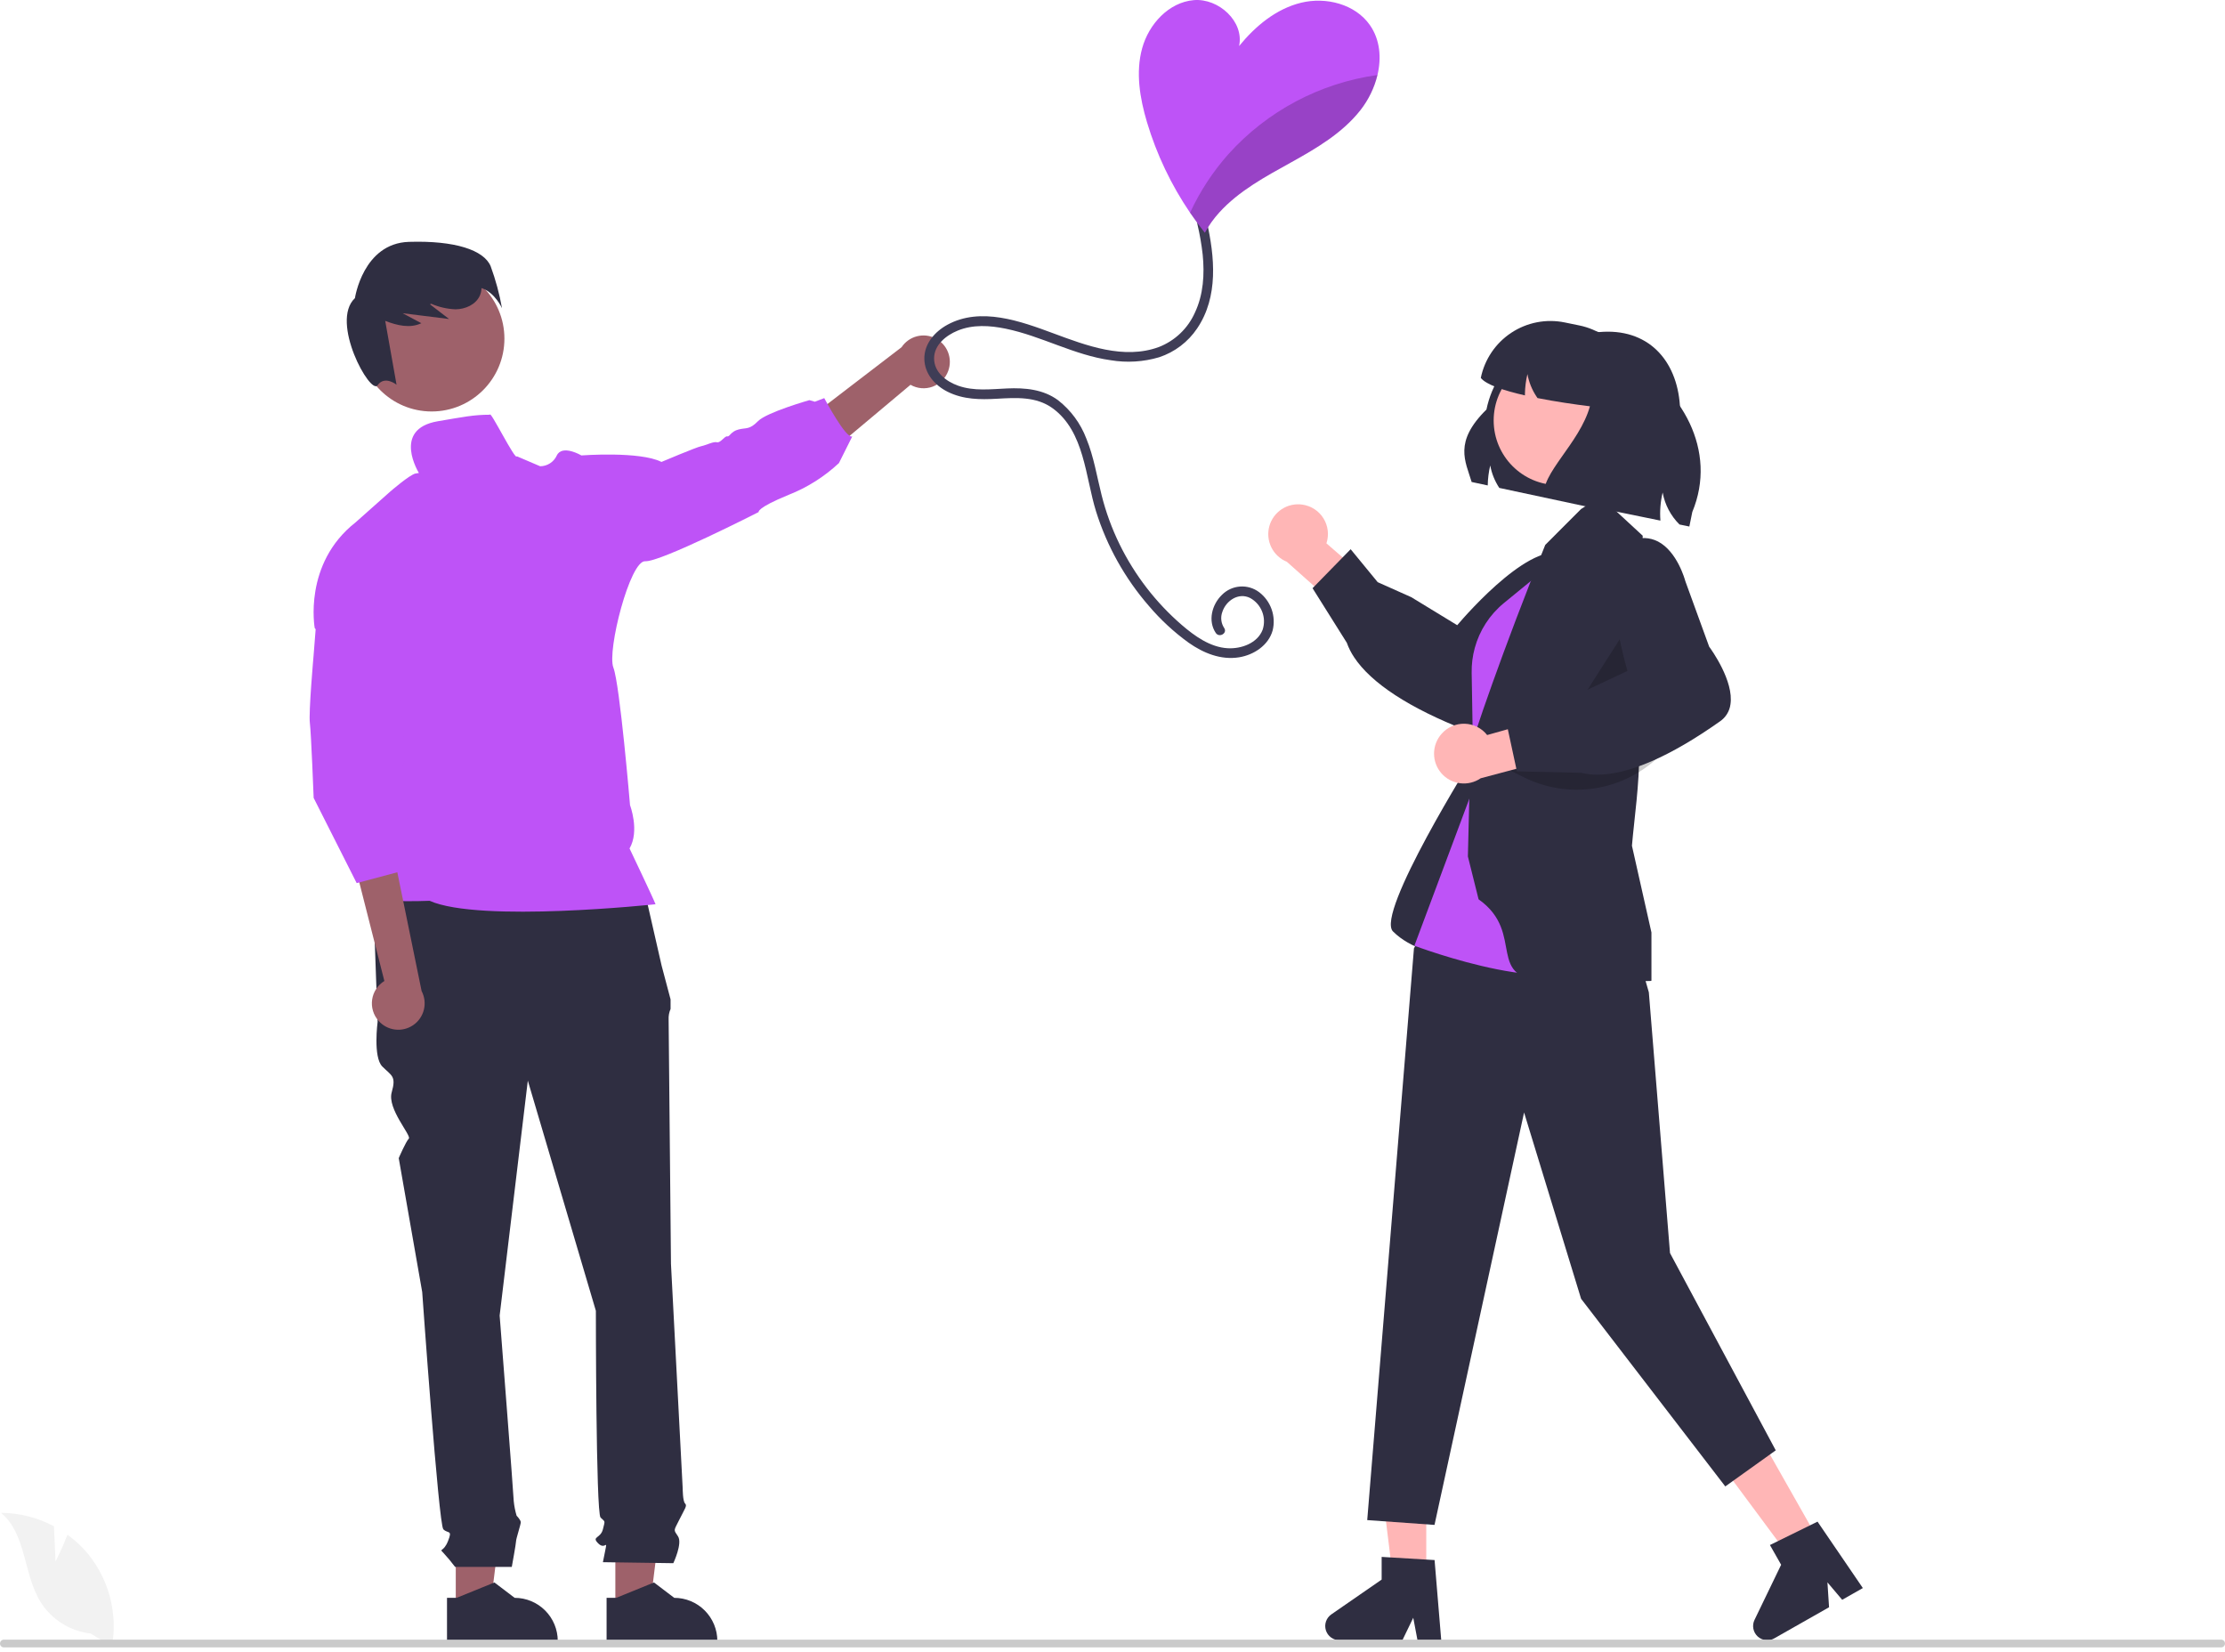 <svg width="400" height="297" viewBox="0 0 400 297" fill="none" xmlns="http://www.w3.org/2000/svg">
<g clip-path="url(#clip0_26_169)">
<path d="M81.936 289.242L88.111 289.242L91.049 265.402L81.934 265.402L81.936 289.242Z" fill="#9E616A"/>
<path d="M80.36 287.224L82.099 287.224L88.885 284.462L92.522 287.224C94.577 287.224 96.549 288.041 98.002 289.496C99.456 290.951 100.272 292.924 100.272 294.981V295.233L80.361 295.234L80.36 287.224Z" fill="#2F2E41"/>
<path d="M110.625 289.242L116.8 289.242L119.738 265.402L110.623 265.402L110.625 289.242Z" fill="#9E616A"/>
<path d="M109.049 287.224L110.787 287.224L117.573 284.462L121.211 287.224C123.266 287.224 125.238 288.041 126.691 289.496C128.144 290.951 128.961 292.924 128.961 294.981V295.233L109.05 295.234L109.049 287.224Z" fill="#2F2E41"/>
<path d="M115.561 158.776L67.043 160.043L67.886 183.691C67.886 183.691 67.043 190.025 68.73 191.714C70.418 193.403 71.261 193.403 70.418 196.359C69.574 199.315 74.032 204.143 73.491 204.685C72.949 205.227 71.683 208.183 71.683 208.183L75.902 232.253C75.902 232.253 78.856 274.058 79.7 274.903C80.543 275.748 81.387 274.903 80.543 277.014C79.699 279.126 78.856 278.281 79.7 279.126C80.447 279.932 81.151 280.778 81.809 281.659H92.009C92.009 281.659 92.778 277.437 92.778 277.014C92.778 276.592 93.622 274.058 93.622 273.636C93.622 273.214 92.876 272.467 92.876 272.467C92.618 271.609 92.444 270.728 92.356 269.836C92.356 268.991 89.825 236.476 89.825 236.476L94.888 194.248L107.123 235.631C107.123 235.631 107.123 271.947 107.967 272.792C108.81 273.636 108.81 273.214 108.388 274.903C107.967 276.592 106.279 276.17 107.545 277.437C108.81 278.703 109.232 276.592 108.81 278.703L108.388 280.815L121.045 280.996C121.045 280.996 122.733 277.437 121.889 276.17C121.045 274.903 121.096 275.249 122.125 273.176C123.155 271.103 123.577 270.68 123.155 270.258C122.733 269.836 122.733 267.59 122.733 267.59L120.623 227.186C120.623 227.186 120.202 184.535 120.202 183.269C120.17 182.617 120.29 181.966 120.552 181.369V179.649L118.936 173.556L115.561 158.776Z" fill="#2F2E41"/>
<path d="M170.468 66.677C170.235 67.325 169.863 67.915 169.377 68.404C168.892 68.893 168.305 69.269 167.659 69.507C167.012 69.745 166.321 69.837 165.635 69.779C164.949 69.72 164.284 69.512 163.687 69.168L142.626 86.828L141.481 78.196L162.081 62.413C162.724 61.447 163.699 60.751 164.82 60.457C165.942 60.162 167.133 60.29 168.167 60.816C169.2 61.341 170.006 62.228 170.43 63.308C170.854 64.388 170.868 65.587 170.468 66.677Z" fill="#9E616A"/>
<path d="M77.602 73.965C84.825 73.965 90.681 68.104 90.681 60.874C90.681 53.645 84.825 47.784 77.602 47.784C70.379 47.784 64.523 53.645 64.523 60.874C64.523 68.104 70.379 73.965 77.602 73.965Z" fill="#9E616A"/>
<path d="M88.205 47.846C86.987 44.942 81.769 43.217 73.512 43.477C65.255 43.736 63.809 53.592 63.809 53.592C59.261 57.835 66.604 71.082 67.878 69.256C69.151 67.429 71.29 69.156 71.29 69.156L69.252 57.68C71.405 58.509 73.719 59.066 75.744 58.1L72.39 56.305C75.17 56.651 77.95 56.997 80.73 57.344L77.29 54.695C77.374 54.667 77.457 54.639 77.541 54.611C78.92 55.206 80.397 55.542 81.898 55.601C83.652 55.588 85.516 54.765 86.25 53.172C86.446 52.734 86.552 52.262 86.562 51.782C88.98 52.568 90.249 55.403 90.249 55.403C89.79 52.829 89.106 50.301 88.205 47.846Z" fill="#2F2E41"/>
<path d="M88.071 74.55C85.15 74.55 83.27 74.954 78.725 75.72C70.337 77.135 75.36 85.112 75.36 85.112C75.36 85.112 75.74 84.919 74.712 85.112C73.684 85.305 70.179 88.34 70.179 88.34L63.911 93.912C54.465 101.331 56.58 112.908 56.58 112.908L70.354 126.782L64.32 154.618C64.32 154.618 66.884 158.752 65.558 160.605C64.232 162.459 77.241 161.926 77.241 161.926C86.219 165.931 117.851 162.546 117.851 162.546C117.413 161.4 113.178 152.519 113.178 152.519C115.018 149.338 113.265 144.743 113.265 144.743C113.265 144.743 111.437 123.005 110.269 120C109.1 116.994 113.259 100.711 115.993 100.887C118.727 101.062 136.386 92.046 136.386 92.046C136.386 92.046 135.942 91.339 141.771 88.954C145.12 87.637 148.19 85.699 150.82 83.241L153.215 78.453C152.064 78.897 148.18 71.565 148.18 71.565L146.486 72.212L145.504 71.928C145.504 71.928 137.846 74.109 136.28 75.699C134.715 77.289 134.189 76.845 132.776 77.202C131.362 77.558 131.187 78.552 130.743 78.441C130.299 78.33 129.51 79.675 128.891 79.499C128.272 79.324 126.946 80.031 126.064 80.207C125.182 80.382 118.914 83.037 118.914 83.037C115.035 81.072 104.521 81.867 104.521 81.867C104.521 81.867 101.08 79.838 100.104 81.867C99.842 82.444 99.421 82.933 98.89 83.278C98.359 83.623 97.741 83.809 97.108 83.814L92.914 82.019C92.67 82.91 88.095 73.627 88.071 74.55Z" fill="#BE53F7"/>
<path d="M68.047 183.494C67.589 182.979 67.249 182.37 67.052 181.71C66.854 181.049 66.804 180.354 66.904 179.672C67.004 178.99 67.253 178.338 67.632 177.762C68.011 177.187 68.512 176.702 69.099 176.341L63.156 152.96L71.281 156.076L75.796 178.154C76.336 179.181 76.481 180.371 76.204 181.498C75.927 182.625 75.246 183.611 74.291 184.269C73.336 184.927 72.173 185.212 71.022 185.069C69.871 184.926 68.813 184.366 68.047 183.494Z" fill="#9E616A"/>
<path d="M57.112 108.461L56.378 117.798C56.378 117.798 55.466 128.055 55.705 129.952C55.943 131.848 56.388 143.431 56.388 143.431L64.121 158.743L72.883 156.405L72.359 149.222L72.883 155.82L74.052 149.973L71.131 140.034L72.883 136.526L72 124.75L57.112 108.461Z" fill="#BE53F7"/>
<path d="M264.565 86.641L267.458 87.262C267.477 86.05 267.627 84.845 267.907 83.667C268.171 85.11 268.725 86.484 269.536 87.706L286.127 91.252L302.056 74.427C302.08 66.014 297.413 59.621 289.044 59.621C288.54 59.621 288.017 59.646 287.489 59.694C282.967 58.937 278.329 59.965 274.549 62.562C270.77 65.159 268.145 69.122 267.227 73.618C261.295 79.463 263.447 82.9 264.565 86.641Z" fill="#2F2E41"/>
<path d="M256.408 283.404H250.39L247.527 260.17H256.409L256.408 283.404Z" fill="#FFB6B6"/>
<path d="M259.1 294.842H254.83L254.068 290.806L252.115 294.842H240.789C240.246 294.842 239.718 294.668 239.28 294.346C238.843 294.024 238.52 293.571 238.359 293.052C238.197 292.533 238.205 291.976 238.382 291.462C238.559 290.949 238.896 290.505 239.343 290.196L248.387 283.944V279.865L257.901 280.433L259.1 294.842Z" fill="#2F2E41"/>
<path d="M326.914 276.847L321.679 279.82L307.734 261.026L315.459 256.639L326.914 276.847Z" fill="#FFB6B6"/>
<path d="M334.894 285.466L331.18 287.575L328.528 284.442L328.819 288.916L318.968 294.51C318.496 294.778 317.951 294.888 317.412 294.824C316.873 294.76 316.368 294.525 315.972 294.154C315.575 293.783 315.308 293.294 315.209 292.76C315.109 292.226 315.183 291.674 315.42 291.184L320.204 281.279L318.192 277.731L326.747 273.526L334.894 285.466Z" fill="#2F2E41"/>
<path d="M234.163 90.712C234.934 90.823 235.671 91.103 236.323 91.531C236.975 91.958 237.525 92.524 237.934 93.187C238.344 93.851 238.603 94.596 238.694 95.371C238.784 96.145 238.704 96.93 238.459 97.671L247.668 105.649L244.189 112.433L231.342 100.983C230.127 100.488 229.135 99.564 228.555 98.387C227.975 97.209 227.847 95.859 228.194 94.593C228.542 93.327 229.342 92.233 230.442 91.517C231.542 90.802 232.866 90.515 234.163 90.712Z" fill="#FFB6B6"/>
<path d="M242.124 115.542L235.964 105.734L242.813 98.726L247.677 104.65L253.702 107.341L261.971 112.383C263.615 110.446 276.285 95.878 281.939 100.072C282.617 100.536 283.188 101.14 283.611 101.845C284.034 102.55 284.3 103.338 284.39 104.155C284.789 108.055 281.297 112.022 281.164 112.169L273.696 122.253C273.464 122.886 270.993 129.416 267.137 131.172C266.589 131.435 265.993 131.581 265.386 131.601C264.779 131.62 264.175 131.514 263.611 131.288C253.393 127.301 246.509 122.803 243.437 118.147C242.893 117.336 242.452 116.461 242.124 115.542Z" fill="#2F2E41"/>
<path d="M264.915 136.013C264.915 136.013 247.22 164.224 250.425 167.433C253.631 170.642 258.62 171.484 258.62 171.484L269.66 157.165L264.915 136.013Z" fill="#2F2E41"/>
<path d="M280.56 97.483L272.22 103.129C268.344 105.754 265.429 109.572 263.916 114.005C262.404 118.438 262.377 123.244 263.839 127.693L266.187 134.836L280.56 97.483Z" fill="#2F2E41"/>
<path d="M295.307 174.493L296.422 178.379L300.227 225.253L319.235 260.71L310.163 267.196L284.242 233.469L273.991 199.98L257.89 274.114L245.794 273.25L254.195 170.464L270.137 141.532L295.307 174.493Z" fill="#2F2E41"/>
<path d="M281.979 98.903L270.371 108.397C267.824 110.481 265.989 113.309 265.124 116.486C264.731 117.928 264.544 119.419 264.569 120.914L264.915 141.532L254.272 170C254.272 170 283.125 180.91 286.972 171.284C290.819 161.658 281.979 98.903 281.979 98.903Z" fill="#BE53F7"/>
<path d="M265.813 161.658L263.89 153.957L264.36 134.795C264.397 133.682 270.326 116.353 277.799 97.947L284.228 91.513L287.693 89.256L295.322 96.304C295.322 96.304 294.352 115.596 294.666 135.346C294.753 140.81 293.793 147.192 293.384 152.031L296.889 167.62V176.297L296.661 176.343C296.433 176.389 292.92 176.281 278.507 176.281C266.564 176.281 274.515 167.806 265.813 161.658Z" fill="#2F2E41"/>
<path opacity="0.2" d="M292.088 113.509L293.841 124.456L281.978 129.353L292.088 113.509Z" fill="black"/>
<path d="M280.139 87.202C286.553 87.202 291.753 81.998 291.753 75.578C291.753 69.158 286.553 63.953 280.139 63.953C273.725 63.953 268.525 69.158 268.525 75.578C268.525 81.998 273.725 87.202 280.139 87.202Z" fill="#FFB6B6"/>
<path opacity="0.2" d="M299.599 134.559C296.508 138.141 292.315 140.594 287.68 141.531C283.045 142.469 278.229 141.839 273.991 139.739L271.463 138.487L299.599 134.559Z" fill="black"/>
<path d="M259.185 131.883C259.703 131.3 260.343 130.838 261.058 130.53C261.774 130.221 262.549 130.074 263.327 130.097C264.106 130.121 264.87 130.315 265.566 130.666C266.262 131.017 266.872 131.517 267.354 132.129L279.081 128.834L282.819 135.479L266.194 139.899C265.112 140.641 263.795 140.96 262.494 140.796C261.192 140.631 259.996 139.995 259.132 139.007C258.268 138.018 257.797 136.747 257.806 135.434C257.816 134.121 258.307 132.858 259.185 131.883Z" fill="#FFB6B6"/>
<path d="M284.273 138.918L272.702 138.657L270.634 129.075L278.253 128.277L283.816 124.728L292.577 120.6C291.868 118.16 286.705 99.549 293.318 97.139C294.078 96.827 294.896 96.684 295.717 96.719C296.538 96.754 297.341 96.966 298.072 97.341C301.544 99.157 302.927 104.26 302.976 104.452L307.267 116.246C307.667 116.789 311.749 122.451 311.089 126.64C311.006 127.242 310.799 127.82 310.481 128.338C310.163 128.856 309.741 129.302 309.242 129.648C300.287 135.985 292.744 139.256 287.168 139.256C286.193 139.263 285.221 139.15 284.273 138.918Z" fill="#2F2E41"/>
<path d="M266.212 67.93C267.142 69.141 270.344 70.211 274.149 71.075C274.143 70.996 274.143 70.917 274.143 70.838C274.162 69.627 274.313 68.421 274.593 67.243C274.856 68.686 275.41 70.06 276.221 71.282C276.282 71.373 276.343 71.464 276.41 71.556C279.673 72.201 283.125 72.699 285.83 73.034C283.97 79.737 276.841 85.236 277.613 89.311L298.501 93.582C298.372 91.888 298.508 90.185 298.902 88.533C299.301 90.713 300.357 92.719 301.928 94.281L303.703 94.646L304.232 92.037C308.814 81.021 302.427 69.743 291.962 63.91C290.096 61.11 287.198 59.164 283.903 58.496L281.296 57.961C279.651 57.624 277.957 57.615 276.309 57.933C274.661 58.252 273.092 58.893 271.691 59.819C270.29 60.744 269.085 61.937 268.145 63.329C267.205 64.721 266.548 66.284 266.212 67.93Z" fill="#2F2E41"/>
<path d="M9.983 280.694L9.702 274.361C6.768 272.792 3.496 271.963 0.17 271.946C4.748 275.692 4.176 282.914 7.28 287.952C8.26 289.515 9.579 290.838 11.139 291.822C12.699 292.807 14.461 293.427 16.293 293.637L20.124 295.985C20.65 293.051 20.534 290.039 19.785 287.155C19.035 284.271 17.67 281.584 15.783 279.279C14.712 277.996 13.483 276.854 12.126 275.878C11.209 278.3 9.983 280.694 9.983 280.694Z" fill="#F2F2F2"/>
<path d="M0.695 296.133H399.304C399.489 296.132 399.665 296.058 399.795 295.928C399.925 295.797 399.998 295.621 399.998 295.436C399.998 295.252 399.925 295.075 399.795 294.945C399.665 294.814 399.489 294.741 399.304 294.74H0.695C0.511 294.741 0.335 294.814 0.205 294.945C0.075 295.075 0.002 295.252 0.002 295.436C0.002 295.621 0.075 295.797 0.205 295.928C0.335 296.058 0.511 296.132 0.695 296.133Z" fill="#CACACA"/>
<path d="M216.94 39.789C218.385 46.145 219.072 53.349 215.217 59.037C213.578 61.477 211.174 63.3 208.384 64.218C205.559 65.056 202.582 65.239 199.676 64.753C193.101 63.842 187.258 60.414 180.792 59.083C177.938 58.496 174.91 58.301 172.163 59.432C170.105 60.279 167.937 61.981 167.927 64.41C167.917 66.904 170.081 68.56 172.234 69.326C175.106 70.35 178.09 69.954 181.069 69.825C184.278 69.686 187.549 69.976 190.215 71.943C192.507 73.734 194.265 76.119 195.298 78.84C196.637 82.095 197.181 85.593 198.038 88.989C198.803 92.042 199.886 95.006 201.269 97.832C203.983 103.373 207.786 108.308 212.452 112.341C214.753 114.323 217.549 116.342 220.692 116.524C223.116 116.664 226.062 115.645 226.996 113.187C227.344 112.126 227.31 110.977 226.9 109.939C226.491 108.9 225.732 108.037 224.755 107.499C222.678 106.45 220.416 107.946 219.745 110.001C219.569 110.474 219.507 110.983 219.565 111.485C219.623 111.986 219.799 112.468 220.078 112.888C220.708 113.829 219.191 114.707 218.565 113.774C217.112 111.606 217.872 108.69 219.651 106.953C220.519 106.067 221.679 105.528 222.915 105.436C224.151 105.344 225.378 105.705 226.368 106.452C227.396 107.235 228.173 108.302 228.604 109.522C229.035 110.741 229.101 112.059 228.794 113.316C228.046 116.015 225.397 117.732 222.75 118.157C219.483 118.682 216.338 117.397 213.7 115.54C211.053 113.628 208.647 111.403 206.533 108.914C202.235 103.967 199.004 98.185 197.043 91.93C195.114 85.743 194.974 77.57 189.242 73.392C186.293 71.243 182.679 71.481 179.221 71.678C176.169 71.853 173.191 71.821 170.391 70.438C168.079 69.296 166.213 67.188 166.174 64.502C166.135 61.791 168.059 59.611 170.325 58.375C176.311 55.112 183.5 57.744 189.381 59.924C195.295 62.116 202.047 64.689 208.332 62.382C211.233 61.254 213.568 59.021 214.826 56.172C216.348 52.941 216.565 49.276 216.213 45.77C216.006 43.913 215.684 42.072 215.25 40.256C215 39.157 216.689 38.687 216.94 39.789Z" fill="#3F3D56"/>
<path d="M206.198 21.961C207.931 27.753 210.544 33.242 213.944 38.239C214.785 39.466 215.669 40.663 216.596 41.828C217.316 40.518 218.189 39.297 219.195 38.192C222.729 34.304 227.467 31.76 232.064 29.211C236.661 26.662 241.329 23.926 244.576 19.792C246.034 17.931 247.077 15.781 247.637 13.484C248.373 10.367 248.093 7.117 246.276 4.515C243.636 0.732 238.373 -0.601 233.898 0.492C229.418 1.586 225.668 4.702 222.759 8.28C223.711 3.883 219.079 -0.361 214.598 0.024C210.118 0.416 206.525 4.333 205.334 8.672C204.136 13.004 204.913 17.646 206.198 21.961Z" fill="#BE53F7"/>
<g opacity="0.2">
<path d="M213.944 38.239C214.785 39.467 215.669 40.663 216.596 41.828C217.316 40.518 218.189 39.297 219.195 38.192C222.729 34.304 227.467 31.761 232.064 29.211C236.661 26.662 241.328 23.926 244.576 19.792C246.034 17.931 247.077 15.781 247.637 13.484C237.303 14.918 227.807 19.96 220.825 27.72C218.03 30.871 215.712 34.415 213.944 38.239Z" fill="black"/>
</g>
</g>
<defs>
<clipPath id="clip0_26_169">
<rect width="400" height="296.133" fill="white"/>
</clipPath>
</defs>
</svg>

